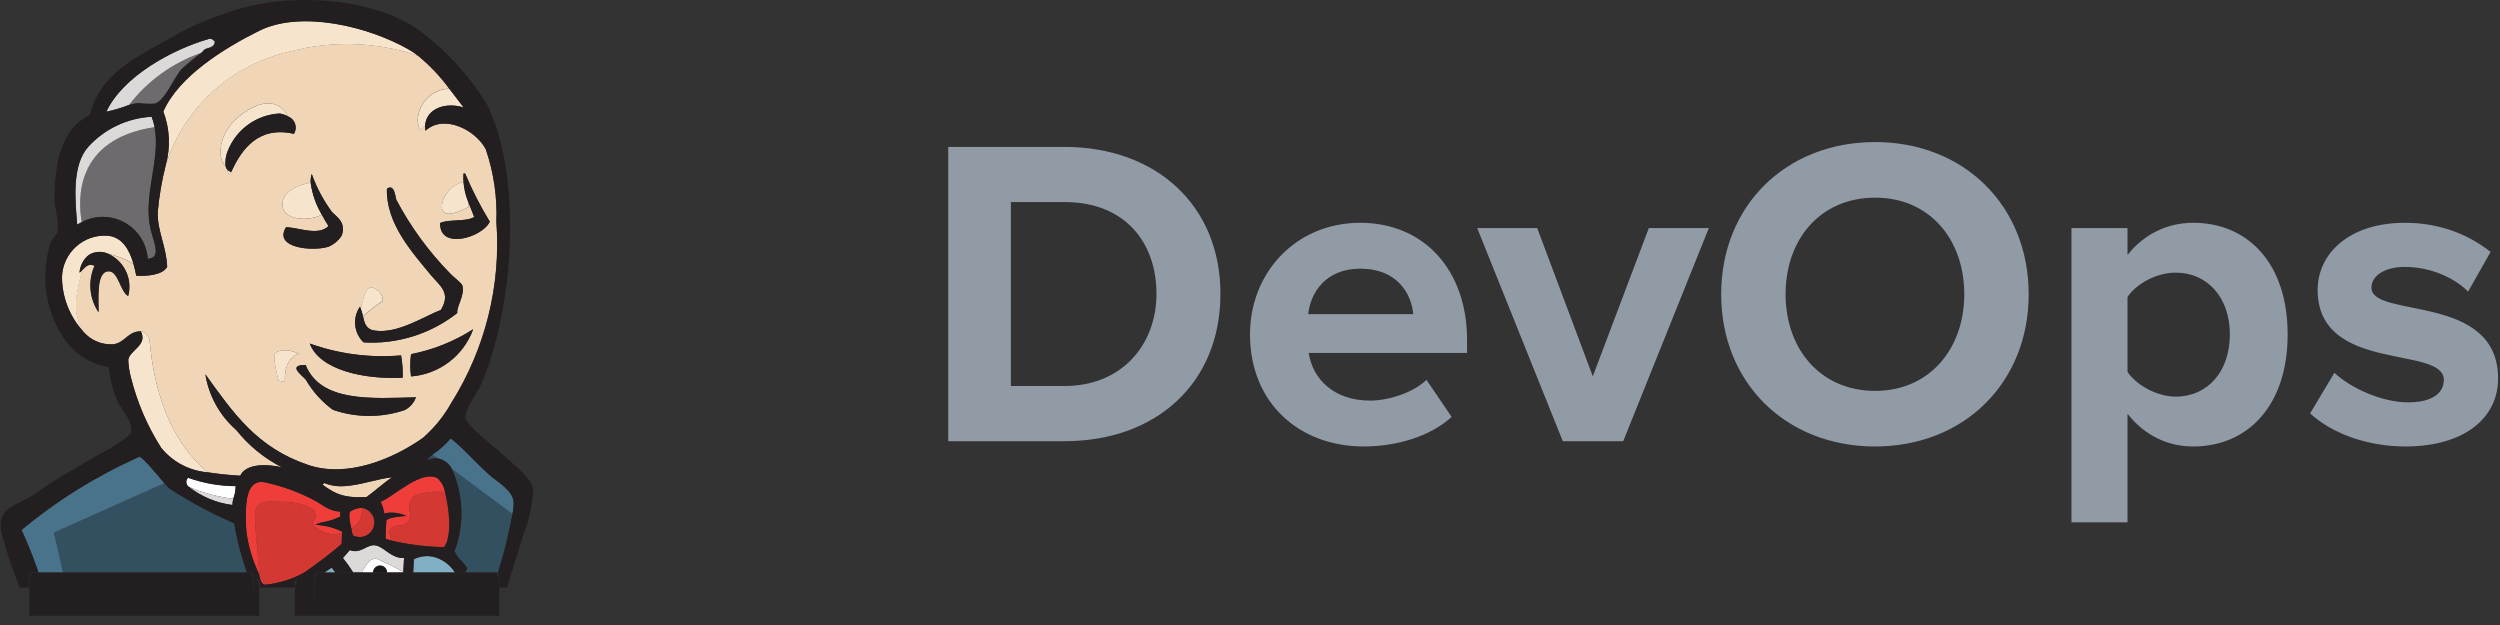 <?xml version="1.0" encoding="UTF-8"?>
<svg width="68px" height="17px" viewBox="0 0 68 17" version="1.1" xmlns="http://www.w3.org/2000/svg" xmlns:xlink="http://www.w3.org/1999/xlink">
    <rect x="0" y="0" width="68" height="17" fill="#333333" stroke="none"/>
    <!-- Generator: Sketch 54 (76480) - https://sketchapp.com -->
    <title>编组 4</title>
    <desc>Created with Sketch.</desc>
    <g id="服务组件" stroke="none" stroke-width="1" fill="none" fill-rule="evenodd">
        <g transform="translate(-1091, -265)" fill-rule="nonzero" id="编组-4">
            <g transform="translate(1091, 265)">
                <path d="M28.96,12 L25.792,12 L25.792,3.996 L28.948,3.996 C31.456,3.996 33.196,5.592 33.196,7.992 C33.196,10.416 31.456,12 28.96,12 Z M28.948,10.5 C30.532,10.5 31.456,9.36 31.456,7.992 C31.456,6.588 30.592,5.496 28.96,5.496 L27.496,5.496 L27.496,10.5 L28.948,10.5 Z M37.096,12.144 C35.332,12.144 34,10.956 34,9.096 C34,7.416 35.248,6.06 37,6.06 C38.74,6.06 39.904,7.356 39.904,9.24 L39.904,9.6 L35.596,9.6 C35.704,10.308 36.28,10.896 37.264,10.896 C37.756,10.896 38.428,10.692 38.8,10.332 L39.484,11.34 C38.908,11.868 37.996,12.144 37.096,12.144 Z M38.44,8.544 C38.392,7.992 38.008,7.308 37,7.308 C36.052,7.308 35.644,7.968 35.584,8.544 L38.44,8.544 Z M44.152,12 L42.508,12 L40.18,6.204 L41.812,6.204 L43.324,10.236 L44.848,6.204 L46.48,6.204 L44.152,12 Z M51.004,12.144 C48.58,12.144 46.816,10.416 46.816,8.004 C46.816,5.592 48.58,3.864 51.004,3.864 C53.416,3.864 55.18,5.592 55.18,8.004 C55.18,10.416 53.416,12.144 51.004,12.144 Z M51.004,10.632 C52.48,10.632 53.428,9.492 53.428,8.004 C53.428,6.504 52.48,5.376 51.004,5.376 C49.516,5.376 48.568,6.504 48.568,8.004 C48.568,9.492 49.516,10.632 51.004,10.632 Z M59.656,12.144 C58.972,12.144 58.348,11.856 57.868,11.256 L57.868,14.208 L56.344,14.208 L56.344,6.204 L57.868,6.204 L57.868,6.936 C58.312,6.372 58.948,6.06 59.656,6.06 C61.144,6.06 62.224,7.164 62.224,9.096 C62.224,11.028 61.144,12.144 59.656,12.144 Z M59.176,10.788 C60.052,10.788 60.652,10.104 60.652,9.096 C60.652,8.1 60.052,7.416 59.176,7.416 C58.684,7.416 58.132,7.692 57.868,8.076 L57.868,10.116 C58.12,10.488 58.684,10.788 59.176,10.788 Z M65.428,12.144 C64.42,12.144 63.448,11.808 62.836,11.244 L63.496,10.14 C63.928,10.548 64.78,10.944 65.5,10.944 C66.16,10.944 66.472,10.692 66.472,10.332 C66.472,9.384 63.04,10.164 63.04,7.884 C63.04,6.912 63.88,6.06 65.416,6.06 C66.388,6.06 67.168,6.396 67.744,6.852 L67.132,7.932 C66.784,7.572 66.124,7.26 65.416,7.26 C64.864,7.26 64.504,7.5 64.504,7.824 C64.504,8.676 67.948,7.956 67.948,10.296 C67.948,11.364 67.036,12.144 65.428,12.144 Z" id="DevOps" fill="#909ba6"></path>
                <g id="file_type_jenkins" transform="translate(0, 0)">
                    <path d="M2.371,7.007 C2.402,6.968 2.435,6.934 2.471,6.907 C2.434,6.931 2.401,6.965 2.371,7.007 L2.371,7.007 Z M4.07,9.277 C4.104,9.517 4.207,11.654 5.649,12.845 C5.942,12.89 6.237,12.921 6.533,12.937 C6.693,12.595 7.282,12.621 7.666,12.709 C7.185,12.463 6.761,12.117 6.424,11.694 C5.976,11.302 5.678,10.766 5.584,10.178 C6.353,11.245 6.989,12.176 8.388,12.647 C9.447,13.002 10.683,12.484 11.497,11.913 C11.81,11.641 12.074,11.317 12.276,10.954 C13.198,9.486 13.627,7.762 13.5,6.033 C13.526,5.366 13.429,4.699 13.215,4.066 C12.956,3.548 12.082,3.085 11.571,3.553 C11.562,3.506 11.559,3.459 11.562,3.412 C11.48,3.489 11.431,3.545 11.431,3.545 C11.388,3.458 11.364,3.363 11.361,3.267 C11.376,2.8 11.751,2.426 12.217,2.41 C11.974,2.079 11.69,1.779 11.373,1.518 C10.26,1.138 9.059,1.094 7.921,1.392 C6.316,1.737 5.016,2.911 4.511,4.474 C4.402,4.898 4.328,5.33 4.289,5.766 C4.272,6.27 4.527,6.71 4.546,7.259 C4.41,7.484 3.993,7.512 3.705,7.497 C3.684,7.388 3.658,7.28 3.627,7.174 C3.4,7.047 3.157,6.951 2.905,6.888 C3.363,7.076 3.61,7.574 3.481,8.052 C3.268,7.93 3.217,7.395 2.967,7.38 C2.61,7.358 2.675,8.074 2.677,8.493 C2.425,8.119 2.384,7.641 2.568,7.23 C2.406,7.15 2.315,7.264 2.226,7.354 C2.099,7.945 1.914,8.423 2.261,9.02 C2.462,9.254 2.761,9.38 3.068,9.363 C3.392,9.331 3.471,9.007 3.824,9.01 C3.958,9.031 4.06,9.142 4.07,9.277 L4.07,9.277 Z M7.751,10.388 L7.58,10.354 C7.58,10.354 7.401,9.726 7.487,9.608 C7.533,9.547 7.784,9.455 8.135,9.624 C8.133,9.625 7.716,9.694 7.751,10.388 L7.751,10.388 Z M11.008,11.154 C10.374,11.369 9.685,11.366 9.053,11.146 C8.755,10.928 8.506,10.65 8.32,10.331 C8.232,10.217 7.791,9.927 8.313,9.927 C8.723,10.954 10.129,10.835 11.314,10.807 C11.259,10.957 11.15,11.081 11.008,11.154 L11.008,11.154 Z M11.179,10.241 C11.152,10.039 11.152,9.835 11.179,9.634 C11.78,9.516 12.353,9.287 12.869,8.957 C12.607,9.68 11.945,10.181 11.179,10.239 L11.179,10.241 Z M12.752,5.633 C12.648,5.667 11.97,6.068 12.023,5.563 C12.077,5.259 12.308,5.017 12.609,4.948 C12.604,4.872 12.604,4.796 12.609,4.72 L12.654,4.72 C12.844,5.172 13.067,5.609 13.323,6.027 C13.142,6.448 11.953,6.82 11.972,6.065 C12.229,5.951 12.673,6.042 12.9,5.899 C12.847,5.752 12.786,5.613 12.729,5.467 L12.752,5.633 Z M9.792,8.344 C9.802,8.362 9.811,8.381 9.818,8.401 C9.87,8.112 9.966,7.773 10.131,7.823 C10.295,7.869 10.411,8.016 10.416,8.187 C10.224,8.311 10.043,8.452 9.875,8.608 C9.912,8.779 9.957,8.951 10.174,8.989 C10.805,9.097 11.54,8.603 11.994,8.431 C12.275,7.956 11.969,7.781 11.716,7.476 C11.197,6.848 10.5,6.074 10.525,5.135 C10.735,4.983 10.754,5.368 10.783,5.438 C11.169,6.168 11.658,6.838 12.235,7.428 C12.357,7.561 12.558,7.69 12.581,7.778 C12.645,8.036 12.413,8.344 12.44,8.514 C11.716,9.084 10.809,9.368 9.891,9.314 C9.624,9.058 9.582,8.647 9.791,8.342 L9.792,8.344 Z M10.909,9.669 C10.946,9.868 10.96,10.071 10.953,10.274 C9.919,10.326 8.697,10.07 8.426,9.344 C9.221,9.629 10.068,9.739 10.909,9.667 L10.909,9.669 Z M8.48,4.732 C8.613,5.106 8.801,5.458 9.038,5.776 C9.168,5.903 9.42,6.057 9.295,6.409 C9.207,6.546 9.079,6.652 8.929,6.714 C8.478,6.847 7.427,6.742 7.783,6.179 C8.155,6.197 8.657,6.421 8.936,6.151 C8.871,6.048 8.81,5.943 8.752,5.836 C8.466,6.017 7.682,6.025 7.682,5.563 C7.682,5.077 8.446,4.973 8.446,4.973 L8.452,4.986 C8.444,4.9 8.453,4.813 8.48,4.731 L8.48,4.732 Z M6.64,3.061 C7.322,2.596 7.667,2.861 7.839,3.168 C7.928,3.204 7.997,3.277 8.027,3.368 C8.058,3.459 8.046,3.559 7.995,3.641 C7.049,3.421 6.578,4.037 6.291,4.676 C6.217,4.81 6.213,4.715 6.171,4.599 C6.155,4.575 6.143,4.549 6.136,4.521 C6.122,4.496 6.105,4.473 6.084,4.452 C5.947,4.311 5.876,3.582 6.64,3.061 L6.64,3.061 Z" id="形状" fill="#F0D6B7"></path>
                    <path d="M1.713,15.571 L6.71,15.571 C6.687,15.494 6.664,15.418 6.642,15.346 C6.521,14.984 6.43,14.612 6.37,14.234 C5.758,13.969 5.169,13.653 4.608,13.29 C4.559,13.244 4.513,13.195 4.471,13.143 L1.466,14.486 C1.466,14.486 1.574,14.916 1.713,15.571 Z" id="路径" fill="#335061"></path>
                    <path d="M3.511,2.854 C3.598,2.827 3.687,2.81 3.778,2.804 C3.919,2.823 4.062,2.829 4.204,2.82 C4.486,2.75 4.725,2.118 4.938,1.882 C5.109,1.725 5.288,1.577 5.475,1.439 C4.696,1.707 4.013,2.2 3.511,2.854 L3.511,2.854 Z M2.224,6.042 C2.59,5.849 3.029,5.853 3.391,6.055 C3.754,6.256 3.99,6.626 4.019,7.04 C4.415,7.029 4.167,6.545 4.095,6.233 C3.885,5.315 4.373,4.327 4.205,3.458 C1.998,3.788 2.123,5.483 2.224,6.042 L2.224,6.042 Z" id="形状" fill="#6D6B6D"></path>
                    <path d="M5.69,1.057 C4.651,1.351 3.32,2.106 2.893,3.039 C3.103,2.993 3.31,2.931 3.511,2.854 C4.013,2.2 4.696,1.707 5.475,1.439 C5.507,1.41 5.538,1.378 5.566,1.344 C5.675,1.291 5.837,1.295 5.844,1.13 C5.796,1.079 5.746,1.041 5.69,1.057 L5.69,1.057 Z M2.408,3.987 C1.951,4.492 2.045,5.438 2.101,6.111 C2.141,6.086 2.183,6.063 2.225,6.042 C2.123,5.484 2,3.788 4.207,3.458 C4.188,3.362 4.161,3.268 4.126,3.177 C3.469,3.212 2.853,3.503 2.408,3.987 L2.408,3.987 Z" id="形状" fill="#DCD9D8"></path>
                    <path d="M4.07,9.277 C4.061,9.144 3.962,9.034 3.83,9.01 C4.022,9.391 3.536,9.511 3.488,9.783 C3.494,9.944 3.518,10.103 3.559,10.258 C3.728,10.939 4.007,11.588 4.384,12.179 C4.698,12.565 5.156,12.806 5.651,12.845 C4.207,11.654 4.104,9.517 4.07,9.277 L4.07,9.277 Z M10.413,8.184 C10.408,8.013 10.293,7.866 10.128,7.82 C9.963,7.773 9.867,8.109 9.815,8.398 C9.84,8.466 9.859,8.535 9.872,8.605 C10.04,8.449 10.221,8.308 10.413,8.184 Z M12.022,5.562 C11.97,6.066 12.65,5.666 12.752,5.631 L12.727,5.468 C12.663,5.301 12.622,5.126 12.608,4.947 C12.307,5.016 12.077,5.258 12.022,5.562 L12.022,5.562 Z M7.682,5.562 C7.682,6.024 8.464,6.016 8.751,5.835 C8.597,5.574 8.495,5.286 8.452,4.985 L8.446,4.972 C8.446,4.972 7.682,5.075 7.682,5.562 Z M2.232,7.355 C2.211,7.378 2.187,7.399 2.161,7.417 C2.175,7.247 2.25,7.089 2.372,6.971 C2.399,6.944 2.431,6.923 2.465,6.907 C2.605,6.839 2.767,6.832 2.911,6.888 C3.164,6.951 3.406,7.047 3.634,7.174 C3.523,6.795 3.334,6.453 2.944,6.41 C2.627,6.384 2.313,6.489 2.076,6.701 C1.838,6.913 1.698,7.212 1.688,7.53 C1.688,8.081 1.895,8.612 2.268,9.019 C1.919,8.424 2.106,7.946 2.232,7.355 L2.232,7.355 Z M7.925,1.394 C9.063,1.097 10.263,1.141 11.376,1.521 C11.288,1.452 11.194,1.389 11.097,1.333 C10.018,0.725 8.194,0.268 7.044,0.839 C6.119,1.3 4.868,2.064 4.441,3.031 C4.616,3.494 4.641,4 4.511,4.477 C5.017,2.914 6.318,1.739 7.925,1.394 L7.925,1.394 Z M11.363,3.269 C11.366,3.366 11.39,3.461 11.432,3.547 C11.432,3.547 11.482,3.49 11.564,3.415 C11.581,2.996 12.057,2.757 12.609,2.921 C12.482,2.757 12.354,2.585 12.221,2.413 C11.753,2.428 11.378,2.802 11.363,3.269 L11.363,3.269 Z M6.171,4.599 C6.213,4.714 6.217,4.811 6.291,4.677 C6.242,4.667 6.2,4.639 6.171,4.599 L6.171,4.599 Z" id="形状" fill="#F7E4CD"></path>
                    <path d="M6.136,4.522 C6.12,4.374 6.142,4.225 6.202,4.089 C6.436,3.509 6.987,3.118 7.611,3.087 C7.692,3.1 7.769,3.128 7.84,3.169 C7.668,2.862 7.326,2.598 6.641,3.062 C5.877,3.583 5.946,4.312 6.086,4.451 C6.106,4.472 6.123,4.496 6.136,4.522 L6.136,4.522 Z" id="路径" fill="#F7E4CD"></path>
                    <path d="M1.466,14.486 L4.471,13.143 C4.251,12.887 3.856,12.401 3.786,12.426 C2.633,12.938 1.555,13.608 0.584,14.415 C0.759,14.792 0.913,15.178 1.047,15.571 L1.713,15.571 C1.637,15.208 1.554,14.846 1.466,14.486 L1.466,14.486 Z" id="路径" fill="#49728B"></path>
                    <path d="M13.538,15.587 C13.663,15.201 13.767,14.809 13.851,14.412 C13.872,14.309 13.912,14.141 13.94,13.98 L12.293,12.757 C12.61,13.46 12.637,14.26 12.367,14.983 C12.424,15.195 12.626,15.277 12.71,15.468 C12.69,15.502 12.671,15.536 12.653,15.57 L13.495,15.57 C13.511,15.571 13.526,15.577 13.538,15.587 L13.538,15.587 Z M12.078,14.883 C12.125,14.817 12.159,14.744 12.178,14.665 C12.159,14.744 12.125,14.817 12.078,14.883 L12.078,14.883 Z M11.607,12.527 C11.698,12.479 11.799,12.458 11.901,12.466 L11.765,12.365 C11.705,12.411 11.652,12.466 11.607,12.527 L11.607,12.527 Z" id="形状" fill="#335061"></path>
                    <path d="M13.97,13.63 C13.928,13.323 13.513,13.096 13.301,12.907 C12.911,12.557 12.666,12.249 12.26,11.922 C12.116,12.091 11.949,12.24 11.764,12.365 L11.9,12.466 C12.07,12.494 12.216,12.602 12.292,12.757 L13.938,13.98 C13.964,13.865 13.975,13.748 13.97,13.63 Z" id="路径" fill="#49728B"></path>
                    <path d="M9.869,15.526 C9.87,15.54 9.872,15.555 9.875,15.569 L10.148,15.569 C10.148,15.464 10.233,15.379 10.338,15.379 C10.443,15.379 10.528,15.464 10.528,15.569 L10.97,15.569 L10.97,15.552 C10.745,15.432 10.517,15.319 10.285,15.213 C10.043,15.112 9.869,15.526 9.869,15.526 L9.869,15.526 Z" id="路径" fill="#FFFFFF"></path>
                    <path d="M9.869,15.526 C9.869,15.526 10.041,15.109 10.286,15.213 C10.47,15.292 10.812,15.469 10.971,15.551 C10.977,15.426 10.982,15.3 10.99,15.174 C10.638,15.197 10.442,14.855 10.195,14.829 C9.979,14.806 9.795,15.077 9.516,14.96 C9.451,15.031 9.393,15.108 9.327,15.177 C9.429,15.301 9.522,15.432 9.606,15.568 L9.878,15.568 C9.874,15.554 9.871,15.54 9.869,15.526 L9.869,15.526 Z" id="路径" fill="#DCD9D8"></path>
                    <path d="M6.41,13.225 C5.968,13.223 5.53,13.146 5.115,12.996 C5.082,13.028 5.064,13.073 5.066,13.119 C5.068,13.165 5.089,13.208 5.124,13.237 C5.513,13.405 5.925,13.516 6.346,13.567 C6.387,13.457 6.409,13.342 6.41,13.225 L6.41,13.225 Z" id="路径" fill="#FFFFFF"></path>
                    <path d="M6.322,13.738 C6.323,13.681 6.331,13.623 6.345,13.567 C5.924,13.517 5.513,13.406 5.124,13.237 C5.47,13.51 5.884,13.684 6.322,13.738 L6.322,13.738 Z" id="路径" fill="#DCD9D8"></path>
                    <path d="M12.176,14.665 C12.214,14.503 12.228,14.335 12.218,14.169 C12.206,13.903 12.167,13.64 12.103,13.382 C11.911,13.359 11.717,13.368 11.528,13.41 C11.356,13.445 11.18,13.48 11.146,13.688 C11.111,13.896 11.215,14.001 11.111,14.174 C11.006,14.348 10.833,14.244 10.659,14.346 C10.541,14.416 10.616,14.6 10.676,14.71 C11.137,14.815 11.607,14.872 12.08,14.881 C12.125,14.816 12.158,14.743 12.176,14.665 L12.176,14.665 Z M7.01,15.536 L7.063,15.609 C7.078,15.632 7.095,15.663 7.11,15.689 L7.1,15.622 L7.01,15.536 Z" id="形状" fill="#D33833"></path>
                    <path d="M9.293,14.798 L9.305,14.497 C9.124,14.553 8.928,14.538 8.758,14.455 C8.223,14.163 8.729,14.249 8.539,13.862 C8.323,13.747 8.085,13.676 7.841,13.654 C7.14,13.654 6.87,13.513 6.946,14.321 C6.985,14.755 7.021,15.188 7.055,15.623 C7.112,15.73 7.163,15.826 7.204,15.908 C7.571,15.872 7.927,15.764 8.251,15.589 C8.612,15.344 8.961,15.08 9.293,14.798 L9.293,14.798 Z M9.558,14.384 C9.57,14.435 9.583,14.492 9.595,14.561 C9.736,14.636 9.908,14.621 10.033,14.521 C10.158,14.422 10.211,14.258 10.169,14.104 C10.127,13.949 9.997,13.835 9.839,13.813 C9.878,14.044 9.765,14.274 9.558,14.384 Z" id="形状" fill="#D33833"></path>
                    <path d="M10.658,14.348 C10.829,14.244 11.005,14.348 11.109,14.177 C11.213,14.006 11.109,13.899 11.144,13.69 C11.179,13.482 11.352,13.447 11.526,13.412 C11.715,13.371 11.91,13.361 12.102,13.384 C12.079,13.242 12.009,13.11 11.903,13.012 C11.477,12.763 10.73,13.483 10.382,13.636 L10.349,13.649 C10.401,13.749 10.435,13.857 10.449,13.968 C10.526,13.949 10.605,13.941 10.685,13.944 C10.737,13.946 10.79,13.952 10.842,13.963 C10.868,13.968 10.893,13.974 10.918,13.981 C10.966,13.994 11.012,14.012 11.057,14.033 C10.911,14.039 10.767,14.058 10.625,14.091 C10.584,14.102 10.545,14.121 10.51,14.145 C10.495,14.316 10.488,14.487 10.49,14.658 C10.551,14.676 10.612,14.692 10.674,14.706 C10.614,14.602 10.54,14.419 10.658,14.348 L10.658,14.348 Z M7.061,15.688 C7.09,15.793 7.115,15.887 7.205,15.908 C7.164,15.826 7.112,15.729 7.055,15.623 L7.061,15.688 Z M6.946,14.321 C6.872,13.512 7.14,13.653 7.841,13.653 C8.085,13.676 8.323,13.746 8.539,13.862 C8.729,14.249 8.223,14.162 8.758,14.454 C8.928,14.537 9.124,14.552 9.305,14.496 L9.305,14.46 C9.141,14.378 8.965,14.322 8.783,14.295 C8.712,14.284 8.642,14.277 8.571,14.274 C8.624,14.249 8.68,14.228 8.737,14.214 C8.916,14.186 9.09,14.132 9.254,14.053 C9.254,14.008 9.258,13.963 9.259,13.919 C9.221,13.916 9.183,13.911 9.145,13.903 C9.111,13.897 9.077,13.889 9.044,13.878 C8.986,13.86 8.93,13.836 8.876,13.806 C8.775,13.749 8.687,13.682 8.577,13.622 C8.145,13.39 7.682,13.221 7.202,13.119 C6.676,13.019 6.672,13.75 6.694,14.289 C6.694,14.346 6.699,14.398 6.702,14.448 C6.75,14.824 6.855,15.189 7.012,15.533 L7.057,15.619 C7.021,15.188 6.985,14.754 6.946,14.321 L6.946,14.321 Z M9.84,13.813 C9.72,13.816 9.604,13.856 9.508,13.927 C9.499,14.006 9.501,14.085 9.512,14.162 C9.518,14.208 9.528,14.251 9.539,14.298 L9.557,14.373 L9.557,14.383 C9.764,14.274 9.878,14.044 9.84,13.813 L9.84,13.813 Z" id="形状" fill="#EF3D3A"></path>
                    <path d="M6.202,4.089 C6.142,4.225 6.12,4.374 6.136,4.522 C6.143,4.55 6.155,4.576 6.171,4.599 C6.2,4.639 6.243,4.667 6.291,4.677 C6.577,4.038 7.049,3.421 7.995,3.642 C8.046,3.56 8.058,3.46 8.027,3.369 C7.997,3.277 7.928,3.204 7.839,3.169 C7.768,3.128 7.691,3.1 7.61,3.087 C6.986,3.119 6.436,3.51 6.202,4.089 L6.202,4.089 Z M11.97,6.066 C11.952,6.822 13.139,6.449 13.32,6.028 C13.065,5.61 12.841,5.173 12.651,4.721 L12.606,4.721 C12.601,4.797 12.601,4.873 12.606,4.949 C12.621,5.128 12.661,5.303 12.726,5.47 C12.78,5.617 12.843,5.756 12.897,5.902 C12.67,6.043 12.226,5.953 11.97,6.066 L11.97,6.066 Z M8.934,6.149 C8.656,6.42 8.154,6.195 7.781,6.178 C7.426,6.74 8.477,6.846 8.928,6.713 C9.078,6.65 9.206,6.544 9.294,6.408 C9.419,6.056 9.167,5.901 9.037,5.775 C8.8,5.457 8.612,5.105 8.479,4.731 C8.452,4.813 8.443,4.899 8.451,4.985 C8.494,5.285 8.596,5.574 8.751,5.835 C8.816,5.954 8.88,6.062 8.934,6.149 L8.934,6.149 Z M9.888,9.312 C10.807,9.367 11.714,9.083 12.437,8.513 C12.411,8.342 12.643,8.034 12.578,7.777 C12.556,7.689 12.355,7.56 12.232,7.427 C11.655,6.837 11.166,6.167 10.781,5.437 C10.751,5.367 10.732,4.98 10.523,5.134 C10.498,6.072 11.194,6.847 11.714,7.475 C11.967,7.78 12.273,7.955 11.992,8.429 C11.535,8.601 10.803,9.097 10.171,8.988 C9.955,8.951 9.91,8.78 9.873,8.607 C9.859,8.536 9.84,8.467 9.816,8.4 C9.808,8.38 9.8,8.361 9.79,8.343 C9.581,8.647 9.623,9.057 9.888,9.312 L9.888,9.312 Z M2.465,6.907 C2.432,6.924 2.402,6.945 2.374,6.97 C2.252,7.088 2.177,7.246 2.163,7.416 C2.189,7.398 2.213,7.377 2.235,7.354 C2.322,7.264 2.413,7.15 2.577,7.23 C2.393,7.641 2.434,8.119 2.685,8.493 C2.685,8.074 2.619,7.359 2.976,7.38 C3.226,7.395 3.277,7.93 3.49,8.052 C3.617,7.573 3.368,7.075 2.909,6.889 C2.765,6.834 2.604,6.84 2.465,6.907 L2.465,6.907 Z M11.18,9.632 C11.153,9.833 11.153,10.038 11.18,10.239 C11.947,10.181 12.609,9.678 12.871,8.955 C12.355,9.285 11.781,9.515 11.18,9.632 L11.18,9.632 Z M10.953,10.274 C10.96,10.07 10.945,9.866 10.909,9.666 C10.068,9.739 9.221,9.629 8.426,9.345 C8.697,10.071 9.919,10.327 10.953,10.274 Z M8.313,9.926 C7.791,9.926 8.232,10.217 8.32,10.331 C8.506,10.65 8.755,10.928 9.053,11.146 C9.686,11.366 10.374,11.369 11.009,11.154 C11.151,11.081 11.26,10.957 11.315,10.806 C10.129,10.835 8.723,10.953 8.313,9.926 L8.313,9.926 Z" id="形状" fill="#231F20"></path>
                    <path d="M12.374,15.571 C12.239,15.356 12.026,15.202 11.779,15.141 C11.602,15.106 11.418,15.13 11.255,15.21 C11.251,15.324 11.245,15.447 11.238,15.571 L12.374,15.571 Z" id="路径" fill="#81B0C4"></path>
                    <path d="M10.668,12.985 C10.276,13.02 9.816,13.198 9.383,13.224 C9.343,13.224 9.304,13.228 9.265,13.228 C9.226,13.228 9.187,13.228 9.151,13.222 C9.075,13.215 9,13.201 8.927,13.178 C8.89,13.167 8.855,13.154 8.82,13.138 C8.82,13.168 8.779,13.157 8.773,13.182 C8.859,13.251 8.952,13.313 9.05,13.366 C9.136,13.412 9.227,13.449 9.321,13.474 C9.473,13.512 9.63,13.529 9.787,13.525 C9.844,13.525 9.908,13.525 9.973,13.52 C10.21,13.347 10.42,13.146 10.668,12.985 L10.668,12.985 Z" id="路径" fill="#F0D6B7"></path>
                    <path d="M9.021,15.439 L8.821,15.572 L9.122,15.572 C9.089,15.526 9.055,15.482 9.021,15.439 L9.021,15.439 Z" id="路径" fill="#81B0C4"></path>
                    <path d="M0.799,15.85 L0.799,15.659 C0.799,15.611 0.838,15.572 0.886,15.572 L1.048,15.572 C0.915,15.178 0.76,14.792 0.585,14.415 C1.556,13.608 2.634,12.939 3.788,12.426 C3.855,12.399 4.251,12.888 4.473,13.144 C4.515,13.196 4.56,13.245 4.61,13.29 C5.17,13.654 5.759,13.97 6.372,14.235 C6.431,14.612 6.522,14.984 6.643,15.347 C6.666,15.419 6.688,15.495 6.711,15.572 L6.803,15.572 C6.851,15.572 6.89,15.611 6.89,15.659 L6.89,15.749 L6.97,15.749 C6.993,15.749 7.015,15.758 7.032,15.775 C7.048,15.791 7.057,15.813 7.057,15.837 L7.057,15.982 L8.022,15.982 L8.022,15.837 C8.022,15.788 8.061,15.749 8.11,15.749 L8.555,15.749 L8.555,15.659 C8.555,15.611 8.594,15.572 8.642,15.572 L8.823,15.572 L9.024,15.439 C9.058,15.482 9.091,15.526 9.124,15.572 L9.605,15.572 C9.521,15.435 9.428,15.305 9.326,15.181 C9.392,15.111 9.45,15.035 9.514,14.963 C9.795,15.081 9.978,14.809 10.194,14.833 C10.441,14.859 10.637,15.2 10.989,15.178 C10.981,15.303 10.976,15.429 10.97,15.555 L10.97,15.572 L11.24,15.572 C11.247,15.448 11.254,15.327 11.258,15.211 C11.42,15.131 11.605,15.107 11.782,15.143 C12.029,15.203 12.242,15.357 12.377,15.572 L12.651,15.572 C12.671,15.538 12.691,15.504 12.709,15.47 C12.627,15.279 12.426,15.198 12.366,14.985 C12.636,14.262 12.609,13.462 12.292,12.759 C12.216,12.604 12.07,12.496 11.9,12.468 C11.799,12.46 11.697,12.481 11.607,12.528 C11.652,12.468 11.704,12.413 11.764,12.367 C11.948,12.242 12.115,12.093 12.26,11.924 C12.666,12.251 12.911,12.559 13.301,12.908 C13.512,13.098 13.929,13.325 13.97,13.631 C13.975,13.749 13.965,13.867 13.939,13.982 C13.91,14.142 13.871,14.31 13.85,14.413 C13.766,14.809 13.662,15.201 13.538,15.587 C13.564,15.602 13.579,15.629 13.58,15.659 L13.58,15.982 L13.79,15.982 C13.937,15.521 14.081,15.049 14.227,14.561 C14.393,14.165 14.485,13.742 14.5,13.313 C14.455,12.961 13.906,12.591 13.617,12.312 C13.456,12.157 12.707,11.589 12.664,11.376 C12.621,11.163 12.969,10.703 13.081,10.471 C13.227,10.141 13.345,9.799 13.436,9.45 C14.025,7.38 14.085,4.535 13.242,2.833 C12.779,2.077 12.179,1.414 11.473,0.877 C10.16,-0.118 7.727,-0.228 6.142,0.356 C5.709,0.497 5.288,0.676 4.886,0.892 C3.849,1.5 2.747,1.908 2.439,3.134 C1.681,3.476 1.453,4.446 1.491,5.57 C1.542,5.8 1.571,6.034 1.576,6.27 C1.555,6.375 1.413,6.509 1.384,6.577 C1.092,7.458 1.22,8.424 1.732,9.198 C2.015,9.62 2.459,9.906 2.961,9.989 C2.984,10.32 3.071,10.644 3.216,10.943 C3.313,11.156 3.675,11.539 3.542,11.81 C3.282,12.03 2.995,12.215 2.688,12.362 C2.027,12.758 1.547,13.001 0.938,13.44 C0.543,13.726 -0.074,13.761 0.025,14.416 C0.143,14.905 0.297,15.385 0.486,15.851 C0.5,15.895 0.516,15.939 0.532,15.983 L0.8,15.983 L0.799,15.85 Z M5.566,1.344 C5.538,1.378 5.507,1.41 5.475,1.439 C5.288,1.577 5.109,1.725 4.938,1.882 C4.725,2.118 4.487,2.75 4.204,2.82 C4.062,2.829 3.919,2.823 3.778,2.804 C3.687,2.81 3.598,2.827 3.511,2.854 C3.31,2.932 3.103,2.994 2.893,3.039 C3.32,2.106 4.651,1.352 5.69,1.057 C5.747,1.041 5.797,1.08 5.844,1.131 C5.838,1.295 5.675,1.291 5.566,1.344 L5.566,1.344 Z M4.204,3.456 C4.376,4.324 3.884,5.313 4.095,6.231 C4.166,6.542 4.414,7.026 4.018,7.037 C3.989,6.624 3.753,6.253 3.391,6.052 C3.029,5.851 2.589,5.847 2.223,6.04 C2.18,6.061 2.139,6.084 2.099,6.109 C2.042,5.436 1.947,4.49 2.406,3.985 C2.851,3.501 3.467,3.21 4.123,3.175 C4.159,3.267 4.186,3.362 4.204,3.458 L4.204,3.456 Z M2.268,9.019 C1.895,8.614 1.686,8.085 1.684,7.534 C1.694,7.216 1.834,6.917 2.072,6.705 C2.309,6.493 2.623,6.388 2.94,6.414 C3.33,6.457 3.519,6.799 3.63,7.178 C3.66,7.284 3.687,7.394 3.707,7.501 C3.995,7.516 4.412,7.488 4.548,7.263 C4.529,6.714 4.274,6.274 4.292,5.77 C4.33,5.334 4.404,4.902 4.513,4.478 C4.643,4.001 4.618,3.495 4.443,3.033 C4.869,2.065 6.12,1.302 7.046,0.84 C8.192,0.269 10.018,0.726 11.098,1.335 C11.196,1.39 11.289,1.453 11.378,1.522 C11.695,1.783 11.979,2.083 12.222,2.414 C12.356,2.586 12.484,2.757 12.611,2.922 C12.059,2.758 11.584,2.997 11.565,3.416 C11.563,3.463 11.566,3.51 11.574,3.557 C12.088,3.088 12.96,3.551 13.218,4.07 C13.433,4.703 13.53,5.37 13.504,6.037 C13.631,7.766 13.202,9.49 12.279,10.958 C12.077,11.321 11.814,11.645 11.5,11.917 C10.687,12.488 9.45,13.006 8.392,12.651 C6.993,12.181 6.357,11.249 5.587,10.182 C5.682,10.77 5.979,11.306 6.428,11.698 C6.765,12.121 7.188,12.467 7.67,12.713 C7.285,12.622 6.699,12.594 6.537,12.941 C6.24,12.925 5.945,12.894 5.652,12.849 C5.157,12.81 4.699,12.569 4.385,12.183 C4.008,11.592 3.73,10.943 3.56,10.262 C3.519,10.107 3.495,9.948 3.489,9.787 C3.539,9.515 4.025,9.395 3.832,9.014 C3.479,9.011 3.399,9.335 3.076,9.367 C2.767,9.383 2.468,9.255 2.268,9.019 Z M9.557,14.373 L9.539,14.298 C9.528,14.253 9.519,14.208 9.512,14.162 C9.501,14.084 9.499,14.005 9.508,13.927 C9.604,13.855 9.72,13.815 9.84,13.813 C9.998,13.835 10.128,13.949 10.17,14.103 C10.212,14.257 10.158,14.421 10.033,14.521 C9.908,14.62 9.736,14.636 9.595,14.56 C9.585,14.501 9.573,14.442 9.559,14.383 L9.557,14.373 Z M5.115,12.992 C5.53,13.142 5.968,13.219 6.41,13.22 C6.409,13.337 6.387,13.453 6.346,13.563 C6.331,13.618 6.323,13.676 6.323,13.734 C5.884,13.679 5.47,13.504 5.124,13.23 C5.09,13.201 5.07,13.159 5.068,13.114 C5.066,13.07 5.083,13.026 5.115,12.995 L5.115,12.992 Z M9.32,13.471 C9.225,13.445 9.135,13.409 9.049,13.362 C8.951,13.309 8.858,13.248 8.772,13.178 C8.778,13.154 8.817,13.165 8.819,13.135 C8.854,13.151 8.889,13.164 8.926,13.175 C8.999,13.197 9.074,13.212 9.15,13.218 C9.227,13.225 9.304,13.226 9.381,13.221 C9.815,13.194 10.275,13.016 10.667,12.982 C10.42,13.143 10.21,13.345 9.972,13.517 C9.909,13.52 9.847,13.522 9.785,13.522 C9.628,13.527 9.472,13.511 9.32,13.474 L9.32,13.471 Z M8.251,15.586 C7.927,15.761 7.572,15.87 7.205,15.905 C7.115,15.884 7.091,15.791 7.061,15.685 C7.046,15.634 7.029,15.583 7.01,15.533 C6.852,15.189 6.748,14.824 6.699,14.448 C6.699,14.398 6.694,14.345 6.692,14.289 C6.67,13.75 6.674,13.019 7.2,13.119 C7.679,13.221 8.142,13.39 8.574,13.622 C8.685,13.682 8.772,13.75 8.874,13.806 C8.927,13.836 8.984,13.86 9.042,13.878 C9.075,13.889 9.109,13.897 9.143,13.903 C9.181,13.911 9.219,13.916 9.257,13.919 C9.257,13.963 9.254,14.008 9.252,14.053 C9.088,14.132 8.914,14.186 8.735,14.214 C8.677,14.228 8.622,14.249 8.569,14.274 C8.639,14.277 8.71,14.284 8.78,14.295 C8.962,14.322 9.139,14.378 9.303,14.46 L9.303,14.496 L9.291,14.797 C8.959,15.08 8.612,15.344 8.251,15.589 L8.251,15.586 Z M10.674,14.709 C10.612,14.694 10.551,14.678 10.49,14.661 C10.488,14.49 10.495,14.318 10.51,14.148 C10.545,14.124 10.584,14.105 10.625,14.093 C10.767,14.061 10.911,14.042 11.057,14.036 C11.012,14.015 10.966,13.997 10.918,13.984 C10.893,13.977 10.868,13.971 10.842,13.966 C10.79,13.954 10.738,13.947 10.685,13.944 C10.606,13.94 10.528,13.948 10.452,13.966 C10.438,13.854 10.404,13.747 10.352,13.647 L10.385,13.634 C10.732,13.481 11.48,12.761 11.906,13.01 C12.012,13.108 12.082,13.239 12.105,13.382 C12.169,13.64 12.207,13.903 12.219,14.169 C12.229,14.335 12.215,14.503 12.177,14.665 C12.159,14.744 12.126,14.817 12.079,14.883 C11.606,14.874 11.135,14.816 10.674,14.712 L10.674,14.709 Z" id="形状" fill="#231F20"></path>
                    <path d="M8.133,9.625 C7.781,9.453 7.53,9.548 7.485,9.609 C7.398,9.723 7.578,10.354 7.578,10.354 L7.749,10.389 C7.716,9.694 8.133,9.625 8.133,9.625 L8.133,9.625 Z" id="路径" fill="#F7E4CD"></path>
                    <path d="M10.338,15.389 C10.236,15.389 10.153,15.469 10.148,15.571 L10.528,15.571 C10.524,15.469 10.44,15.389 10.338,15.389 Z" id="路径" fill="#1D1919"></path>
                    <path d="M7.055,16.124 C7.055,15.917 7.016,15.749 6.968,15.749 L6.889,15.749 L6.889,16.183 C6.889,16.39 6.85,16.558 6.801,16.558 L0.886,16.558 C0.838,16.558 0.799,16.39 0.799,16.183 L0.799,16.749 L7.055,16.749 L7.055,16.124 Z M13.492,16.558 L8.64,16.558 C8.592,16.558 8.553,16.39 8.553,16.183 L8.553,15.749 L8.107,15.749 C8.059,15.749 8.02,15.917 8.02,16.124 L8.02,16.749 L13.578,16.749 L13.578,16.183 C13.578,16.388 13.539,16.555 13.492,16.558 L13.492,16.558 Z" id="形状" fill="#231F20"></path>
                    <path d="M0.886,16.572 L6.803,16.572 C6.851,16.572 6.89,16.465 6.89,16.333 L6.89,15.81 C6.89,15.679 6.851,15.572 6.803,15.572 L0.886,15.572 C0.838,15.572 0.799,15.679 0.799,15.81 L0.799,16.333 C0.799,16.465 0.838,16.572 0.886,16.572 L0.886,16.572 Z M8.553,16.333 C8.553,16.465 8.592,16.572 8.64,16.572 L13.492,16.572 C13.54,16.572 13.58,16.465 13.58,16.333 L13.58,15.81 C13.579,15.729 13.564,15.654 13.538,15.612 C13.525,15.587 13.509,15.573 13.492,15.572 L8.64,15.572 C8.592,15.572 8.553,15.679 8.553,15.81 L8.553,16.333 Z" id="形状" fill="#231F20"></path>
                </g>
            </g>
        </g>
    </g>
</svg>